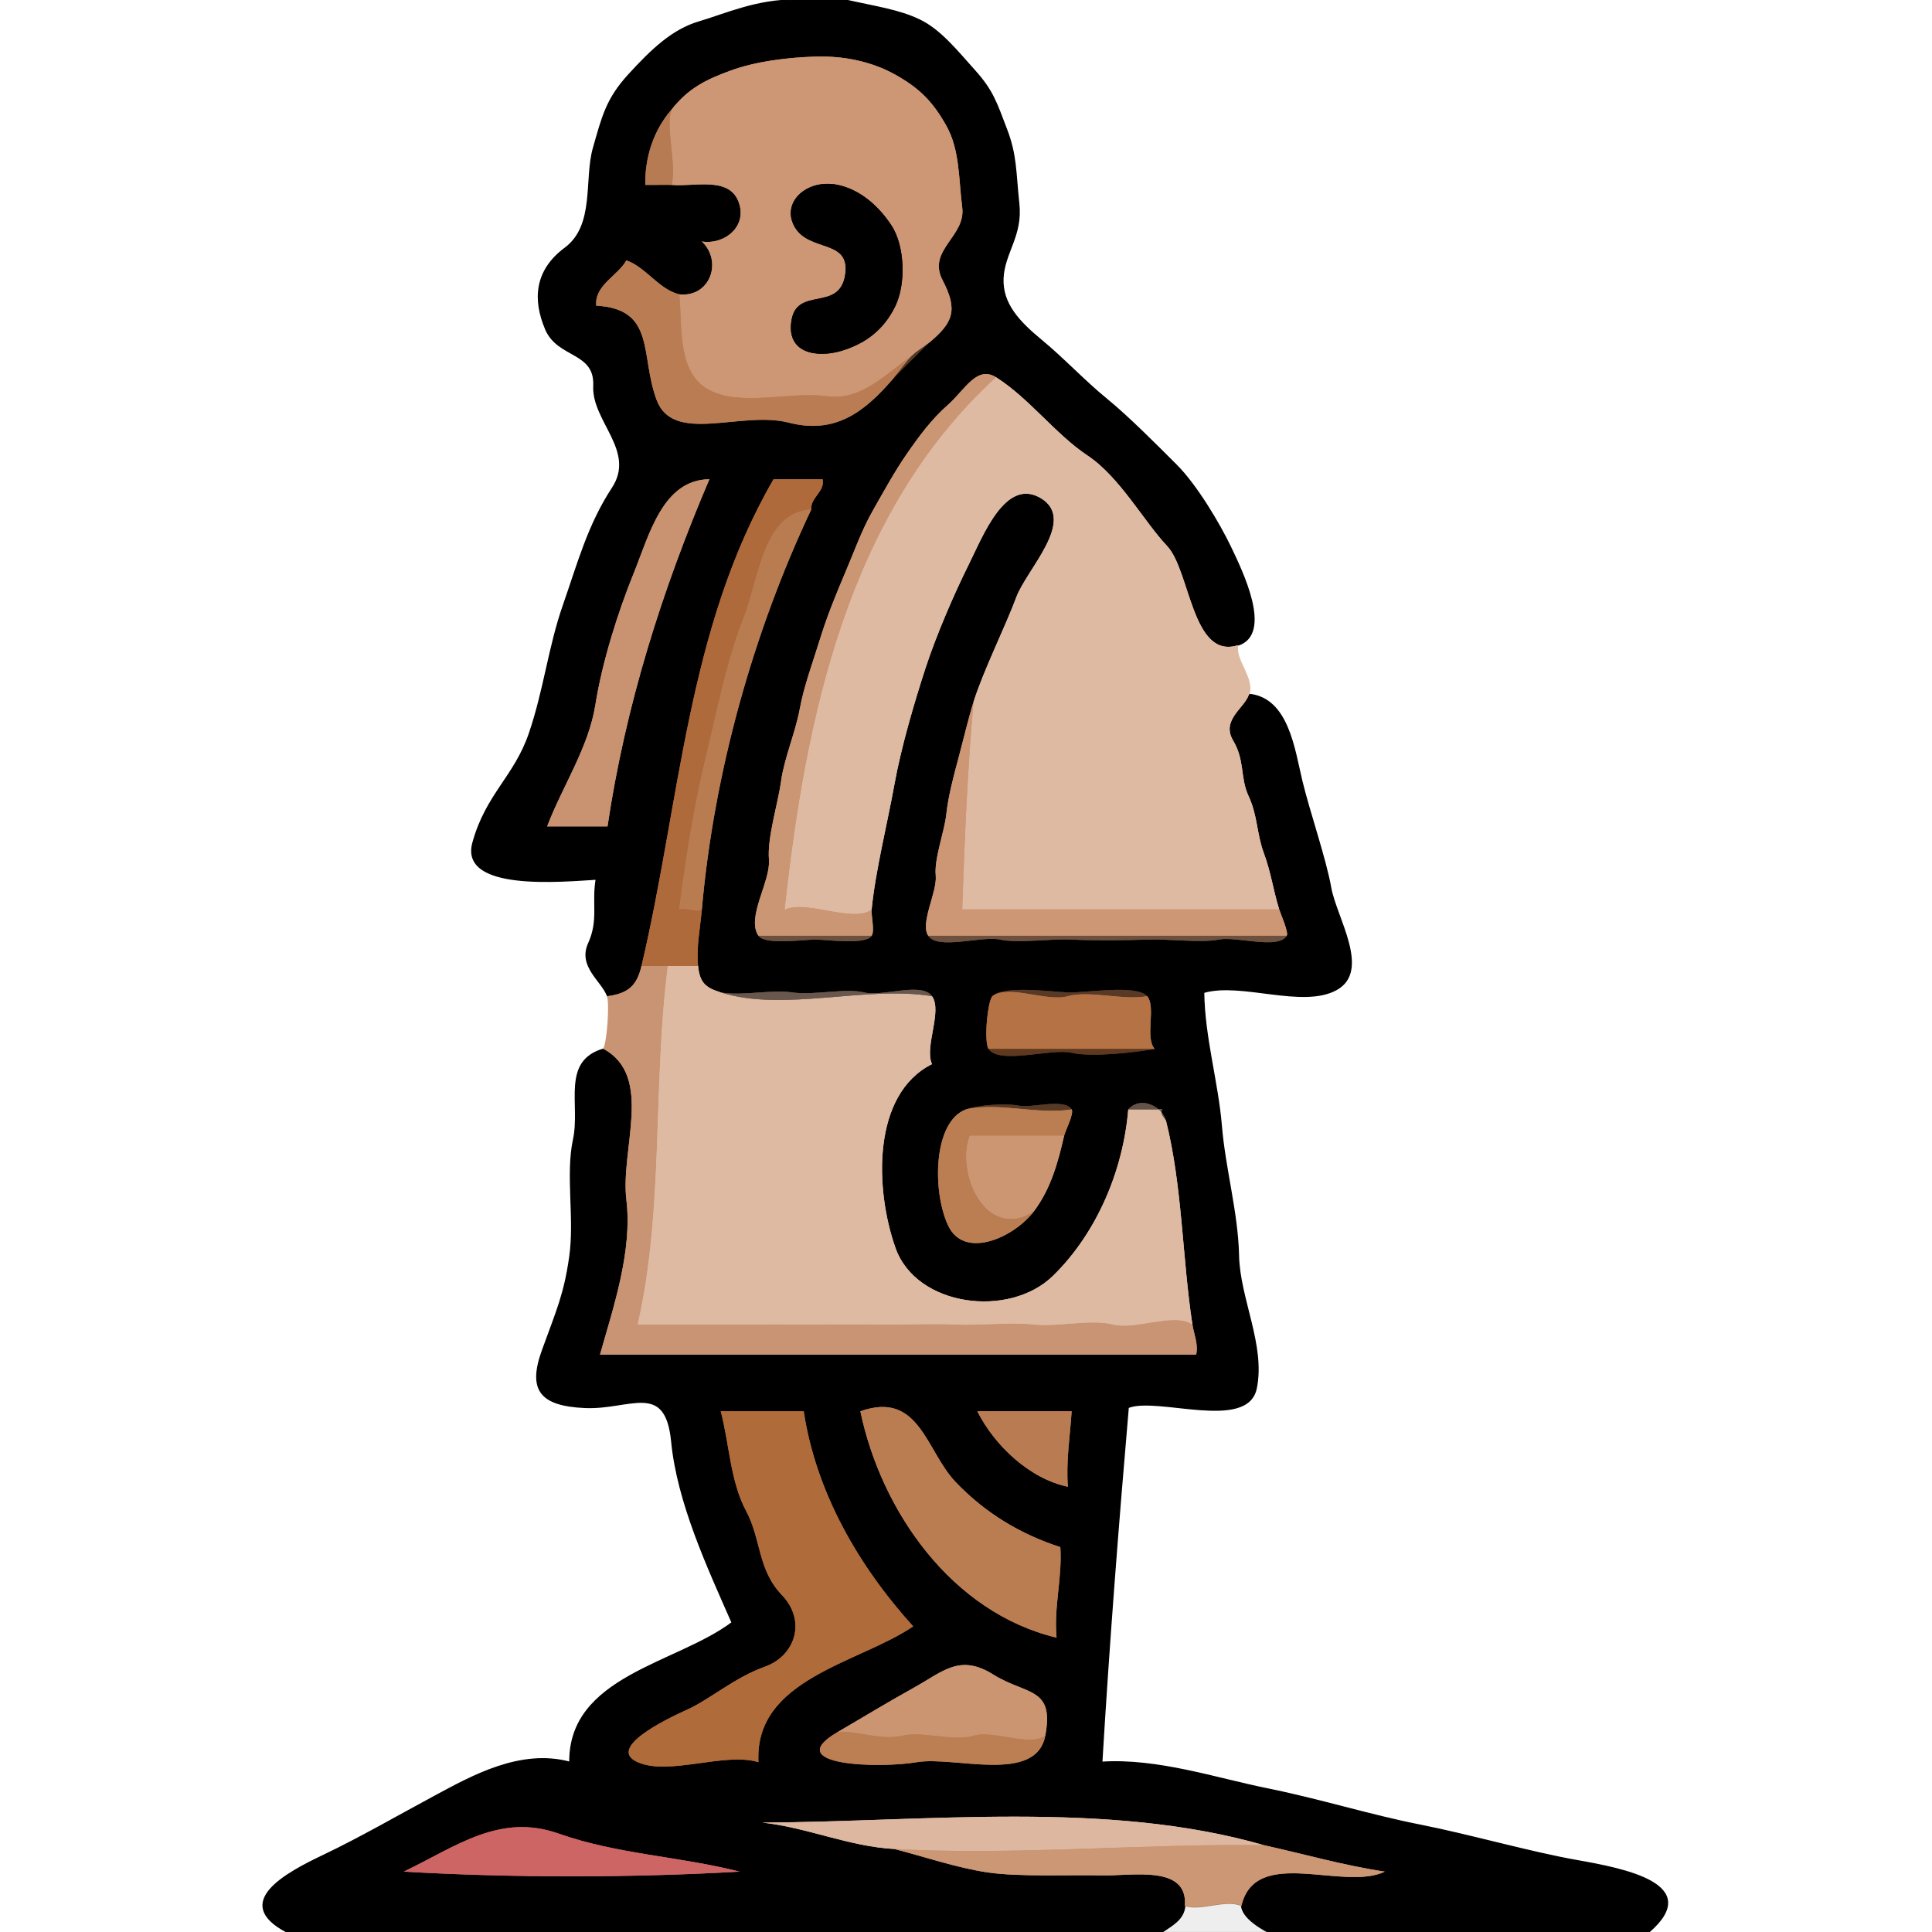 <svg xmlns="http://www.w3.org/2000/svg" xmlns:v="https://svgstorm.com"
viewBox = "0 0 512 512"
width="512"
height="512">
<g fill="None" fill-opacity="0.0" stroke="#000000" stroke-opacity="0.00" stroke-width="0.3"><path d="
M 0.00 512.00 
L 76.00 512.00
C 61.15 504.20 75.93 496.35 85.69 491.70 C 95.46 487.04 104.97 481.52 115.08 476.08 C 125.18 470.64 137.90 463.51 151.00 467.00
C 150.83 444.20 179.40 441.00 194.00 430.00
C 187.48 415.17 179.58 398.19 178.00 382.00 C 176.43 365.80 166.93 373.54 155.00 373.00 C 143.07 372.46 139.97 368.29 143.78 357.78 C 147.59 347.27 149.57 343.08 151.00 333.00 C 152.43 322.91 149.98 311.39 151.99 301.99 C 154.01 292.59 148.77 281.24 160.00 278.00
C 161.00 276.13 161.72 266.15 161.00 264.00
C 159.67 260.01 153.19 256.19 156.00 250.00 C 158.81 243.81 156.92 239.39 158.00 233.00
C 148.98 233.52 121.78 236.20 125.33 223.33 C 128.88 210.46 136.36 205.89 140.31 194.31 C 144.25 182.72 145.45 171.42 149.33 160.33 C 153.21 149.23 155.86 139.15 162.31 129.31 C 168.75 119.46 156.92 111.57 157.36 102.30 C 157.81 93.03 147.86 94.92 144.61 87.25 C 141.35 79.58 141.64 71.77 149.75 65.75 C 157.85 59.73 154.88 47.59 157.26 39.25 C 159.65 30.91 160.71 26.22 166.70 19.70 C 172.69 13.17 178.18 7.90 185.25 5.81 C 192.33 3.72 200.61 -0.11 210.67 0.67
L 0.00 0.00
L 0.00 512.00 Z"/>
</g>
<g fill="None" fill-opacity="0.0" stroke="#000000" stroke-opacity="1.00" stroke-width="0.3"><path d="
M 161.00 264.00 
C 166.55 263.26 168.78 261.16 170.00 256.00
C 180.28 212.51 182.03 166.58 205.00 127.00
C 209.33 127.00 213.67 127.00 218.00 127.00
C 218.70 130.27 214.76 131.81 215.00 135.00
C 199.60 167.56 189.18 204.87 186.00 241.00
C 185.57 245.87 184.49 251.14 185.00 256.00
C 185.46 260.42 186.95 261.72 191.00 263.00
C 196.70 264.02 204.42 262.16 210.00 263.00 C 215.58 263.84 224.05 261.78 229.00 263.00 C 233.95 264.22 244.28 260.12 247.00 264.00
C 249.82 268.03 244.89 277.48 247.00 282.00
C 231.07 289.96 231.80 315.08 237.31 330.69 C 242.81 346.31 267.47 349.45 279.08 338.08 C 290.69 326.72 297.66 310.16 299.00 294.00
C 302.37 290.28 308.06 293.27 309.00 297.00
C 313.35 314.29 313.30 333.33 316.00 351.00
C 316.39 353.57 317.60 356.14 317.00 359.00
C 264.33 359.00 211.67 359.00 159.00 359.00
C 162.53 346.49 167.63 331.56 166.00 318.00 C 164.36 304.44 173.26 285.31 160.00 278.00
C 148.77 281.24 154.01 292.59 151.99 301.99 C 149.98 311.39 152.43 322.91 151.00 333.00 C 149.57 343.08 147.59 347.27 143.78 357.78 C 139.97 368.29 143.07 372.46 155.00 373.00 C 166.93 373.54 176.43 365.80 178.00 382.00 C 179.58 398.19 187.48 415.17 194.00 430.00
C 179.40 441.00 150.83 444.20 151.00 467.00
C 137.90 463.51 125.18 470.64 115.08 476.08 C 104.97 481.52 95.46 487.04 85.69 491.70 C 75.93 496.35 61.15 504.20 76.00 512.00
L 308.00 512.00
C 310.54 510.23 313.72 508.70 314.00 505.00
C 314.83 494.12 299.97 497.19 292.00 497.00 C 284.03 496.81 270.04 497.44 261.78 496.22 C 253.52 495.00 244.66 491.96 237.00 490.00
C 224.96 489.35 213.92 484.30 202.00 483.00
C 245.50 482.81 293.41 477.01 335.00 489.00
C 345.65 491.36 356.13 494.37 367.00 496.00
C 356.04 501.29 332.82 489.10 329.00 505.00
C 329.36 508.19 333.64 510.74 336.00 512.00
L 437.00 512.00
C 451.58 499.34 430.37 495.27 417.93 493.07 C 405.49 490.88 389.54 486.28 376.33 483.67 C 363.11 481.07 349.62 476.83 335.93 474.07 C 322.24 471.31 306.83 466.06 292.00 467.00
C 293.87 435.56 296.31 404.25 299.00 373.00
C 306.66 369.91 330.59 379.28 332.92 367.92 C 335.26 356.57 328.46 344.14 328.22 332.78 C 327.98 321.41 324.62 309.81 323.67 298.33 C 322.72 286.85 319.13 274.83 319.00 263.00
C 328.95 260.08 345.24 267.24 354.22 262.22 C 363.20 257.20 354.06 243.12 352.67 235.33 C 351.29 227.53 347.01 215.28 345.01 206.99 C 343.01 198.71 341.40 185.03 331.00 184.00
C 329.90 187.62 323.55 190.76 326.78 196.22 C 330.00 201.68 328.55 205.94 330.93 211.07 C 333.31 216.21 333.04 221.00 334.93 226.07 C 336.81 231.14 337.42 235.88 339.00 241.00
C 339.33 242.07 341.57 247.09 341.00 248.00
C 338.68 251.71 327.75 248.08 323.00 249.00 C 318.25 249.92 309.50 248.79 304.00 249.00 C 298.50 249.21 289.53 249.28 284.00 249.00 C 278.47 248.72 269.84 250.04 265.00 249.00 C 260.16 247.96 248.53 251.82 246.00 248.00
C 243.74 244.59 248.41 236.47 247.98 231.98 C 247.54 227.48 250.27 220.52 250.78 215.78 C 251.29 211.04 252.70 205.71 253.98 200.98 C 255.25 196.25 256.52 190.76 258.00 186.00
C 260.51 177.95 266.58 165.71 269.31 158.31 C 272.03 150.90 285.39 137.90 275.92 132.08 C 266.44 126.27 260.40 142.28 256.69 149.69 C 252.99 157.11 248.14 168.23 245.22 177.22 C 242.30 186.22 238.80 198.03 237.01 208.01 C 235.22 217.98 231.95 231.04 231.00 241.00
C 230.84 242.63 231.85 246.67 231.00 248.00
C 229.38 250.53 219.04 248.98 216.00 249.00 C 212.96 249.02 202.68 250.48 201.00 248.00
C 197.69 243.13 204.27 233.60 203.78 227.78 C 203.29 221.96 206.16 213.06 206.99 206.99 C 207.83 200.93 210.80 194.08 211.93 187.93 C 213.05 181.78 215.50 175.25 217.32 169.32 C 219.14 163.40 221.54 157.51 223.92 151.92 C 226.31 146.34 228.34 140.50 231.31 135.31 C 234.27 130.11 237.00 125.08 240.30 120.30 C 243.60 115.53 246.84 111.14 251.25 107.25 C 255.65 103.36 258.87 96.75 264.00 100.00
C 272.73 105.53 279.75 115.11 288.25 120.75 C 296.74 126.40 303.18 138.23 309.30 144.70 C 315.43 151.16 315.88 174.79 328.00 171.00
C 337.45 168.05 328.97 150.98 326.08 144.92 C 323.18 138.87 317.11 128.60 311.75 123.25 C 306.40 117.90 298.92 110.37 293.25 105.75 C 287.57 101.14 281.71 94.88 275.90 90.10 C 270.10 85.31 265.51 80.51 265.81 73.75 C 266.10 67.00 270.92 62.51 270.00 54.00 C 269.08 45.49 269.40 41.19 266.74 34.25 C 264.07 27.31 263.18 24.13 258.30 18.70 C 253.42 13.26 249.17 7.93 243.70 5.29 C 238.23 2.65 232.03 1.81 224.00 0.00
L 211.00 0.00
C 200.61 -0.11 192.33 3.72 185.25 5.81 C 178.18 7.90 172.69 13.17 166.70 19.70 C 160.71 26.22 159.65 30.91 157.26 39.25 C 154.88 47.59 157.85 59.73 149.75 65.75 C 141.64 71.77 141.35 79.58 144.61 87.25 C 147.86 94.92 157.81 93.03 157.36 102.30 C 156.92 111.57 168.75 119.46 162.31 129.31 C 155.86 139.15 153.21 149.23 149.33 160.33 C 145.45 171.42 144.25 182.72 140.31 194.31 C 136.36 205.89 128.88 210.46 125.33 223.33 C 121.78 236.20 148.98 233.52 158.00 233.00
C 156.92 239.39 158.81 243.81 156.00 250.00 C 153.19 256.19 159.67 260.01 161.00 264.00
M 246.00 91.00 
C 243.08 93.92 239.87 97.13 237.00 100.00
C 229.33 108.97 221.58 115.24 209.00 112.00 C 196.42 108.76 178.45 117.88 174.01 105.99 C 169.57 94.10 173.87 81.91 158.00 81.00
C 157.53 75.56 163.68 73.14 166.00 69.00
C 171.16 70.80 174.56 76.66 180.00 78.00
C 188.16 78.88 191.59 69.31 186.00 64.00
C 192.02 64.94 198.29 59.94 195.67 53.33 C 193.05 46.72 183.83 49.55 178.00 49.00
C 175.67 48.95 173.33 49.04 171.00 49.00
C 170.89 41.67 173.18 34.52 178.00 29.00
C 182.42 23.40 187.05 21.09 193.68 18.68 C 200.31 16.27 208.55 15.24 216.00 15.00 C 223.45 14.76 230.92 16.25 237.23 19.77 C 243.53 23.30 247.10 26.76 250.75 33.25 C 254.40 39.73 254.02 47.31 255.00 55.00 C 255.98 62.69 245.65 66.29 249.78 74.22 C 253.91 82.16 252.71 85.50 246.00 91.00
M 188.00 127.00 
C 175.42 156.44 165.74 187.10 161.00 219.00
C 155.67 219.00 150.33 219.00 145.00 219.00
C 149.02 208.39 155.97 198.18 157.78 186.78 C 159.59 175.38 163.76 162.21 167.93 151.93 C 172.09 141.64 175.64 127.15 188.00 127.00
M 304.00 264.00 
C 306.47 266.87 303.32 274.83 306.00 278.00
C 300.90 278.88 289.40 280.25 284.00 279.00 C 278.60 277.75 264.95 282.22 262.00 278.00
C 260.69 276.13 261.72 265.28 263.00 264.00
C 265.92 261.08 278.61 262.82 283.00 263.00 C 287.39 263.18 301.24 260.80 304.00 264.00
M 284.00 294.00 
C 284.70 295.10 282.29 299.73 282.00 301.00
C 280.36 308.18 278.45 315.08 274.00 321.00
C 268.81 327.92 255.52 333.96 251.25 324.75 C 246.97 315.54 247.35 297.19 256.00 294.00
C 259.14 292.84 266.38 292.30 270.00 293.00 C 273.62 293.70 282.06 290.96 284.00 294.00
M 213.00 374.00 
C 216.23 395.42 227.49 414.98 242.00 431.00
C 227.71 440.77 199.84 444.84 201.00 467.00
C 192.11 464.25 177.30 470.67 169.00 467.00 C 160.70 463.33 176.12 455.77 182.08 453.08 C 188.05 450.40 194.67 444.55 202.70 441.69 C 210.72 438.84 213.79 429.61 207.25 422.75 C 200.70 415.90 201.83 408.09 197.68 400.32 C 193.52 392.55 193.26 382.45 191.00 374.00
C 198.33 374.00 205.67 374.00 213.00 374.00
M 281.00 410.00 
C 281.54 418.21 279.25 425.72 280.00 434.00
C 252.29 427.35 233.56 400.59 228.00 374.00
C 243.67 368.46 245.34 384.44 253.25 392.75 C 261.17 401.05 270.49 406.59 281.00 410.00
M 284.00 374.00 
C 283.58 380.63 282.48 387.13 283.00 394.00
C 272.91 391.92 263.53 383.07 259.00 374.00
C 267.33 374.00 275.67 374.00 284.00 374.00
M 277.00 460.00 
C 274.56 472.85 252.85 465.31 243.00 467.00 C 233.15 468.69 206.54 467.99 222.00 459.00
C 229.31 454.75 234.45 451.56 242.23 447.23 C 250.00 442.90 254.37 438.24 263.23 443.77 C 272.09 449.30 279.47 446.98 277.00 460.00
M 196.00 496.00 
C 167.40 497.66 135.53 497.67 107.00 496.00
C 120.96 489.29 132.42 480.41 148.07 485.93 C 163.73 491.44 180.02 491.93 196.00 496.00 Z"/>
</g>
<g fill="None" fill-opacity="0.0" stroke="#000000" stroke-opacity="0.00" stroke-width="0.3"><path d="
M 328.00 171.00 
C 327.22 175.00 332.34 179.60 331.00 184.00
C 341.40 185.03 343.01 198.71 345.01 206.99 C 347.01 215.28 351.29 227.53 352.67 235.33 C 354.06 243.12 363.20 257.20 354.22 262.22 C 345.24 267.24 328.95 260.08 319.00 263.00
C 319.13 274.83 322.72 286.85 323.67 298.33 C 324.62 309.81 327.98 321.41 328.22 332.78 C 328.46 344.14 335.26 356.57 332.92 367.92 C 330.59 379.28 306.66 369.91 299.00 373.00
C 296.31 404.25 293.87 435.56 292.00 467.00
C 306.83 466.06 322.24 471.31 335.93 474.07 C 349.62 476.83 363.11 481.07 376.33 483.67 C 389.54 486.28 405.49 490.88 417.93 493.07 C 430.37 495.27 451.58 499.34 437.00 512.00
L 512.00 512.00
L 512.00 0.00
L 224.00 0.00
C 232.03 1.81 238.23 2.65 243.70 5.29 C 249.17 7.93 253.42 13.26 258.30 18.70 C 263.18 24.13 264.07 27.31 266.74 34.25 C 269.40 41.19 269.08 45.49 270.00 54.00 C 270.92 62.51 266.10 67.00 265.81 73.75 C 265.51 80.51 270.10 85.31 275.90 90.10 C 281.71 94.88 287.57 101.14 293.25 105.75 C 298.92 110.37 306.40 117.90 311.75 123.25 C 317.11 128.60 323.18 138.87 326.08 144.92 C 328.97 150.98 337.45 168.05 328.00 171.00 Z"/>
</g>
<g fill="None" fill-opacity="0.0" stroke="#CD9674" stroke-opacity="1.00" stroke-width="0.3"><path d="
M 178.00 29.00 
C 176.24 33.75 179.34 43.11 178.00 49.00
C 183.83 49.55 193.05 46.72 195.67 53.33 C 198.29 59.94 192.02 64.94 186.00 64.00
C 191.59 69.31 188.16 78.88 180.00 78.00
C 180.88 85.91 179.25 98.59 187.75 103.25 C 196.25 107.91 209.67 103.64 219.00 105.00 C 228.33 106.36 234.98 98.85 242.00 94.00
C 243.15 92.90 244.81 91.97 246.00 91.00
C 252.71 85.50 253.91 82.16 249.78 74.22 C 245.65 66.29 255.98 62.69 255.00 55.00 C 254.02 47.31 254.40 39.73 250.75 33.25 C 247.10 26.76 243.53 23.30 237.23 19.77 C 230.92 16.25 223.45 14.76 216.00 15.00 C 208.55 15.24 200.31 16.27 193.68 18.68 C 187.05 21.09 182.42 23.40 178.00 29.00
M 222.00 49.00 
C 227.79 50.20 232.75 54.42 236.25 59.75 C 239.75 65.07 240.19 75.17 237.22 81.22 C 234.26 87.27 229.50 91.03 222.98 92.98 C 216.45 94.92 208.24 93.65 209.78 84.78 C 211.32 75.91 222.36 82.66 223.97 72.97 C 225.59 63.28 214.62 66.82 210.70 60.30 C 206.78 53.79 213.71 47.28 222.00 49.00 Z"/>
</g>
<g fill="None" fill-opacity="0.0" stroke="#B67B52" stroke-opacity="1.00" stroke-width="0.3"><path d="
M 178.00 49.00 
C 179.34 43.11 176.24 33.75 178.00 29.00
C 173.18 34.52 170.89 41.67 171.00 49.00
C 173.33 49.04 175.67 48.95 178.00 49.00 Z"/>
</g>
<g fill="None" fill-opacity="0.0" stroke="#000000" stroke-opacity="1.00" stroke-width="0.3"><path d="
M 222.00 49.00 
C 213.71 47.28 206.78 53.79 210.70 60.30 C 214.62 66.82 225.59 63.28 223.97 72.97 C 222.36 82.66 211.32 75.91 209.78 84.78 C 208.24 93.65 216.45 94.92 222.98 92.98 C 229.50 91.03 234.26 87.27 237.22 81.22 C 240.19 75.17 239.75 65.07 236.25 59.75 C 232.75 54.42 227.79 50.20 222.00 49.00 Z"/>
</g>
<g fill="None" fill-opacity="0.0" stroke="#BA7D53" stroke-opacity="1.00" stroke-width="0.3"><path d="
M 237.00 100.00 
C 238.61 98.12 240.27 95.66 242.00 94.00
C 234.98 98.85 228.33 106.36 219.00 105.00 C 209.67 103.64 196.25 107.91 187.75 103.25 C 179.25 98.59 180.88 85.91 180.00 78.00
C 174.56 76.66 171.16 70.80 166.00 69.00
C 163.68 73.14 157.53 75.56 158.00 81.00
C 173.87 81.91 169.57 94.10 174.01 105.99 C 178.45 117.88 196.42 108.76 209.00 112.00 C 221.58 115.24 229.33 108.97 237.00 100.00 Z"/>
</g>
<g fill="None" fill-opacity="0.0" stroke="#513827" stroke-opacity="1.00" stroke-width="0.3"><path d="
M 242.00 94.00 
C 240.27 95.66 238.61 98.12 237.00 100.00
C 239.87 97.13 243.08 93.92 246.00 91.00
C 244.81 91.97 243.15 92.90 242.00 94.00 Z"/>
</g>
<g fill="None" fill-opacity="0.0" stroke="#CB9674" stroke-opacity="1.00" stroke-width="0.3"><path d="
M 201.00 248.00 
C 211.00 248.00 221.00 248.00 231.00 248.00
C 231.85 246.67 230.84 242.63 231.00 241.00
C 225.85 244.60 213.78 238.30 208.00 241.00
C 213.53 190.45 224.52 136.15 264.00 100.00
C 258.87 96.75 255.65 103.36 251.25 107.25 C 246.84 111.14 243.60 115.53 240.30 120.30 C 237.00 125.08 234.27 130.11 231.31 135.31 C 228.34 140.50 226.31 146.34 223.92 151.92 C 221.54 157.51 219.14 163.40 217.32 169.32 C 215.50 175.25 213.05 181.78 211.93 187.93 C 210.80 194.08 207.83 200.93 206.99 206.99 C 206.16 213.06 203.29 221.96 203.78 227.78 C 204.27 233.60 197.69 243.13 201.00 248.00 Z"/>
</g>
<g fill="None" fill-opacity="0.0" stroke="#DFBAA3" stroke-opacity="1.00" stroke-width="0.3"><path d="
M 231.00 241.00 
C 231.95 231.04 235.22 217.98 237.01 208.01 C 238.80 198.03 242.30 186.22 245.22 177.22 C 248.14 168.23 252.99 157.11 256.69 149.69 C 260.40 142.28 266.44 126.27 275.92 132.08 C 285.39 137.90 272.03 150.90 269.31 158.31 C 266.58 165.71 260.51 177.95 258.00 186.00
C 256.44 203.19 255.62 222.50 255.00 241.00
C 283.00 241.00 311.00 241.00 339.00 241.00
C 337.42 235.88 336.81 231.14 334.93 226.07 C 333.04 221.00 333.31 216.21 330.93 211.07 C 328.55 205.94 330.00 201.68 326.78 196.22 C 323.55 190.76 329.90 187.62 331.00 184.00
C 332.34 179.60 327.22 175.00 328.00 171.00
C 315.88 174.79 315.43 151.16 309.30 144.70 C 303.18 138.23 296.74 126.40 288.25 120.75 C 279.75 115.11 272.73 105.53 264.00 100.00
C 224.52 136.15 213.53 190.45 208.00 241.00
C 213.78 238.30 225.85 244.60 231.00 241.00 Z"/>
</g>
<g fill="None" fill-opacity="0.0" stroke="#C99371" stroke-opacity="1.00" stroke-width="0.3"><path d="
M 188.00 127.00 
C 175.64 127.15 172.09 141.64 167.93 151.93 C 163.76 162.21 159.59 175.38 157.78 186.78 C 155.97 198.18 149.02 208.39 145.00 219.00
C 150.33 219.00 155.67 219.00 161.00 219.00
C 165.74 187.10 175.42 156.44 188.00 127.00 Z"/>
</g>
<g fill="None" fill-opacity="0.0" stroke="#AF6A3B" stroke-opacity="1.00" stroke-width="0.3"><path d="
M 170.00 256.00 
C 172.33 256.00 174.67 256.00 177.00 256.00
C 179.67 256.00 182.33 256.00 185.00 256.00
C 184.49 251.14 185.57 245.87 186.00 241.00
C 184.65 241.94 181.51 240.30 180.00 241.00
C 181.59 228.21 183.99 213.19 186.98 200.98 C 189.96 188.76 192.57 175.16 196.98 163.98 C 201.38 152.79 202.11 135.98 215.00 135.00
C 214.76 131.81 218.70 130.27 218.00 127.00
C 213.67 127.00 209.33 127.00 205.00 127.00
C 182.03 166.58 180.28 212.51 170.00 256.00 Z"/>
</g>
<g fill="None" fill-opacity="0.0" stroke="#B97C51" stroke-opacity="1.00" stroke-width="0.3"><path d="
M 186.00 241.00 
C 189.18 204.87 199.60 167.56 215.00 135.00
C 202.11 135.98 201.38 152.79 196.98 163.98 C 192.57 175.16 189.96 188.76 186.98 200.98 C 183.99 213.19 181.59 228.21 180.00 241.00
C 181.51 240.30 184.65 241.94 186.00 241.00 Z"/>
</g>
<g fill="None" fill-opacity="0.0" stroke="#CD9674" stroke-opacity="1.00" stroke-width="0.3"><path d="
M 246.00 248.00 
C 277.67 248.00 309.33 248.00 341.00 248.00
C 341.57 247.09 339.33 242.07 339.00 241.00
C 311.00 241.00 283.00 241.00 255.00 241.00
C 255.62 222.50 256.44 203.19 258.00 186.00
C 256.52 190.76 255.25 196.25 253.98 200.98 C 252.70 205.71 251.29 211.04 250.78 215.78 C 250.27 220.52 247.54 227.48 247.98 231.98 C 248.41 236.47 243.74 244.59 246.00 248.00 Z"/>
</g>
<g fill="None" fill-opacity="0.0" stroke="#6D503D" stroke-opacity="1.00" stroke-width="0.3"><path d="
M 231.00 248.00 
C 221.00 248.00 211.00 248.00 201.00 248.00
C 202.68 250.48 212.96 249.02 216.00 249.00 C 219.04 248.98 229.38 250.53 231.00 248.00 Z"/>
</g>
<g fill="None" fill-opacity="0.0" stroke="#6D513E" stroke-opacity="1.00" stroke-width="0.3"><path d="
M 341.00 248.00 
C 309.33 248.00 277.67 248.00 246.00 248.00
C 248.53 251.82 260.16 247.96 265.00 249.00 C 269.84 250.04 278.47 248.72 284.00 249.00 C 289.53 249.28 298.50 249.21 304.00 249.00 C 309.50 248.79 318.25 249.92 323.00 249.00 C 327.75 248.08 338.68 251.71 341.00 248.00 Z"/>
</g>
<g fill="None" fill-opacity="0.0" stroke="#C99473" stroke-opacity="1.00" stroke-width="0.3"><path d="
M 161.00 264.00 
C 161.72 266.15 161.00 276.13 160.00 278.00
C 173.26 285.31 164.36 304.44 166.00 318.00 C 167.63 331.56 162.53 346.49 159.00 359.00
C 211.67 359.00 264.33 359.00 317.00 359.00
C 317.60 356.14 316.39 353.57 316.00 351.00
C 311.40 347.68 300.92 352.50 295.00 351.00 C 289.08 349.50 280.51 351.68 274.00 351.00 C 267.49 350.32 259.78 351.31 253.00 351.00 C 246.22 350.69 238.90 351.14 232.00 351.00 C 225.10 350.86 217.95 351.06 211.00 351.00 C 204.05 350.94 196.98 351.03 190.00 351.00 C 183.02 350.97 175.98 351.03 169.00 351.00
C 176.01 320.49 172.94 287.32 177.00 256.00
C 174.67 256.00 172.33 256.00 170.00 256.00
C 168.78 261.16 166.55 263.26 161.00 264.00 Z"/>
</g>
<g fill="None" fill-opacity="0.0" stroke="#DFBAA3" stroke-opacity="1.00" stroke-width="0.3"><path d="
M 316.00 351.00 
C 313.30 333.33 313.35 314.29 309.00 297.00
C 308.73 296.30 307.32 295.30 308.00 294.00
C 305.00 294.00 302.00 294.00 299.00 294.00
C 297.66 310.16 290.69 326.72 279.08 338.08 C 267.47 349.45 242.81 346.31 237.31 330.69 C 231.80 315.08 231.07 289.96 247.00 282.00
C 244.89 277.48 249.82 268.03 247.00 264.00
C 229.20 261.11 207.74 268.29 191.00 263.00
C 186.95 261.72 185.46 260.42 185.00 256.00
C 182.33 256.00 179.67 256.00 177.00 256.00
C 172.94 287.32 176.01 320.49 169.00 351.00
C 175.98 351.03 183.02 350.97 190.00 351.00 C 196.98 351.03 204.05 350.94 211.00 351.00 C 217.95 351.06 225.10 350.86 232.00 351.00 C 238.90 351.14 246.22 350.69 253.00 351.00 C 259.78 351.31 267.49 350.32 274.00 351.00 C 280.51 351.68 289.08 349.50 295.00 351.00 C 300.92 352.50 311.40 347.68 316.00 351.00 Z"/>
</g>
<g fill="None" fill-opacity="0.0" stroke="#69574D" stroke-opacity="1.00" stroke-width="0.3"><path d="
M 247.00 264.00 
C 244.28 260.12 233.95 264.22 229.00 263.00 C 224.05 261.78 215.58 263.84 210.00 263.00 C 204.42 262.16 196.70 264.02 191.00 263.00
C 207.74 268.29 229.20 261.11 247.00 264.00 Z"/>
</g>
<g fill="None" fill-opacity="0.0" stroke="#573925" stroke-opacity="1.00" stroke-width="0.3"><path d="
M 263.00 264.00 
C 267.56 260.81 277.27 265.59 283.00 264.00 C 288.73 262.41 297.95 265.19 304.00 264.00
C 301.24 260.80 287.39 263.18 283.00 263.00 C 278.61 262.82 265.92 261.08 263.00 264.00 Z"/>
</g>
<g fill="None" fill-opacity="0.0" stroke="#B57345" stroke-opacity="1.00" stroke-width="0.3"><path d="
M 262.00 278.00 
C 276.67 278.00 291.33 278.00 306.00 278.00
C 303.32 274.83 306.47 266.87 304.00 264.00
C 297.95 265.19 288.73 262.41 283.00 264.00 C 277.27 265.59 267.56 260.81 263.00 264.00
C 261.72 265.28 260.69 276.13 262.00 278.00 Z"/>
</g>
<g fill="None" fill-opacity="0.0" stroke="#5E391F" stroke-opacity="1.00" stroke-width="0.3"><path d="
M 306.00 278.00 
C 291.33 278.00 276.67 278.00 262.00 278.00
C 264.95 282.22 278.60 277.75 284.00 279.00 C 289.40 280.25 300.90 278.88 306.00 278.00 Z"/>
</g>
<g fill="None" fill-opacity="0.0" stroke="#573A26" stroke-opacity="1.00" stroke-width="0.3"><path d="
M 256.00 294.00 
C 264.90 292.03 274.99 295.48 284.00 294.00
C 282.06 290.96 273.62 293.70 270.00 293.00 C 266.38 292.30 259.14 292.84 256.00 294.00 Z"/>
</g>
<g fill="None" fill-opacity="0.0" stroke="#635248" stroke-opacity="1.00" stroke-width="0.3"><path d="
M 299.00 294.00 
C 302.00 294.00 305.00 294.00 308.00 294.00
C 307.32 295.30 308.73 296.30 309.00 297.00
C 308.06 293.27 302.37 290.28 299.00 294.00 Z"/>
</g>
<g fill="None" fill-opacity="0.0" stroke="#BB7E53" stroke-opacity="1.00" stroke-width="0.3"><path d="
M 274.00 321.00 
C 261.37 328.98 253.30 311.09 257.00 301.00
C 265.33 301.00 273.67 301.00 282.00 301.00
C 282.29 299.73 284.70 295.10 284.00 294.00
C 274.99 295.48 264.90 292.03 256.00 294.00
C 247.35 297.19 246.97 315.54 251.25 324.75 C 255.52 333.96 268.81 327.92 274.00 321.00 Z"/>
</g>
<g fill="None" fill-opacity="0.0" stroke="#CD9673" stroke-opacity="1.00" stroke-width="0.3"><path d="
M 274.00 321.00 
C 278.45 315.08 280.36 308.18 282.00 301.00
C 273.67 301.00 265.33 301.00 257.00 301.00
C 253.30 311.09 261.37 328.98 274.00 321.00 Z"/>
</g>
<g fill="None" fill-opacity="0.0" stroke="#B06B3B" stroke-opacity="1.00" stroke-width="0.3"><path d="
M 213.00 374.00 
C 205.67 374.00 198.33 374.00 191.00 374.00
C 193.26 382.45 193.52 392.55 197.68 400.32 C 201.83 408.09 200.70 415.90 207.25 422.75 C 213.79 429.61 210.72 438.84 202.70 441.69 C 194.67 444.55 188.05 450.40 182.08 453.08 C 176.12 455.77 160.70 463.33 169.00 467.00 C 177.30 470.67 192.11 464.25 201.00 467.00
C 199.84 444.84 227.71 440.77 242.00 431.00
C 227.49 414.98 216.23 395.42 213.00 374.00 Z"/>
</g>
<g fill="None" fill-opacity="0.0" stroke="#BA7D52" stroke-opacity="1.00" stroke-width="0.3"><path d="
M 281.00 410.00 
C 270.49 406.59 261.17 401.05 253.25 392.75 C 245.34 384.44 243.67 368.46 228.00 374.00
C 233.56 400.59 252.29 427.35 280.00 434.00
C 279.25 425.72 281.54 418.21 281.00 410.00 Z"/>
</g>
<g fill="None" fill-opacity="0.0" stroke="#B97C52" stroke-opacity="1.00" stroke-width="0.3"><path d="
M 284.00 374.00 
C 275.67 374.00 267.33 374.00 259.00 374.00
C 263.53 383.07 272.91 391.92 283.00 394.00
C 282.48 387.13 283.58 380.63 284.00 374.00 Z"/>
</g>
<g fill="None" fill-opacity="0.0" stroke="#CB9572" stroke-opacity="1.00" stroke-width="0.3"><path d="
M 222.00 459.00 
C 226.56 458.50 233.57 461.32 239.00 460.00 C 244.43 458.68 252.78 461.61 258.00 460.00 C 263.22 458.39 272.74 462.98 277.00 460.00
C 279.47 446.98 272.09 449.30 263.23 443.77 C 254.37 438.24 250.00 442.90 242.23 447.23 C 234.45 451.56 229.31 454.75 222.00 459.00 Z"/>
</g>
<g fill="None" fill-opacity="0.0" stroke="#BC7E53" stroke-opacity="1.00" stroke-width="0.3"><path d="
M 277.00 460.00 
C 272.74 462.98 263.22 458.39 258.00 460.00 C 252.78 461.61 244.43 458.68 239.00 460.00 C 233.57 461.32 226.56 458.50 222.00 459.00
C 206.54 467.99 233.15 468.69 243.00 467.00 C 252.85 465.31 274.56 472.85 277.00 460.00 Z"/>
</g>
<g fill="None" fill-opacity="0.0" stroke="#DDB79F" stroke-opacity="1.00" stroke-width="0.3"><path d="
M 237.00 490.00 
C 269.44 491.76 303.39 488.52 335.00 489.00
C 293.41 477.01 245.50 482.81 202.00 483.00
C 213.92 484.30 224.96 489.35 237.00 490.00 Z"/>
</g>
<g fill="None" fill-opacity="0.0" stroke="#CE6565" stroke-opacity="1.00" stroke-width="0.3"><path d="
M 196.00 496.00 
C 180.02 491.93 163.73 491.44 148.07 485.93 C 132.42 480.41 120.96 489.29 107.00 496.00
C 135.53 497.67 167.40 497.66 196.00 496.00 Z"/>
</g>
<g fill="None" fill-opacity="0.0" stroke="#CC9673" stroke-opacity="0.99" stroke-width="0.3"><path d="
M 237.00 490.00 
C 244.66 491.96 253.52 495.00 261.78 496.22 C 270.04 497.44 284.03 496.81 292.00 497.00 C 299.97 497.19 314.83 494.12 314.00 505.00
C 318.36 506.41 324.85 503.12 329.00 505.00
C 332.82 489.10 356.04 501.29 367.00 496.00
C 356.13 494.37 345.65 491.36 335.00 489.00
C 303.39 488.52 269.44 491.76 237.00 490.00 Z"/>
</g>
<g fill="None" fill-opacity="0.0" stroke="#000000" stroke-opacity="0.07" stroke-width="0.3"><path d="
M 308.00 512.00 
L 336.00 512.00
C 333.64 510.74 329.36 508.19 329.00 505.00
C 324.85 503.12 318.36 506.41 314.00 505.00
C 313.72 508.70 310.54 510.23 308.00 512.00 Z"/>
</g>
<g fill="#000000" fill-opacity="0.00" stroke="None">
<path d="
M 0.00 512.00 
L 76.00 512.00
C 61.15 504.20 75.93 496.35 85.69 491.70 C 95.46 487.04 104.97 481.52 115.08 476.08 C 125.18 470.64 137.90 463.51 151.00 467.00
C 150.83 444.20 179.40 441.00 194.00 430.00
C 187.48 415.17 179.58 398.19 178.00 382.00 C 176.43 365.80 166.93 373.54 155.00 373.00 C 143.07 372.46 139.97 368.29 143.78 357.78 C 147.59 347.27 149.57 343.08 151.00 333.00 C 152.43 322.91 149.98 311.39 151.99 301.99 C 154.01 292.59 148.77 281.24 160.00 278.00
C 161.00 276.13 161.72 266.15 161.00 264.00
C 159.67 260.01 153.19 256.19 156.00 250.00 C 158.81 243.81 156.92 239.39 158.00 233.00
C 148.98 233.52 121.78 236.20 125.33 223.33 C 128.88 210.46 136.36 205.89 140.31 194.31 C 144.25 182.72 145.45 171.42 149.33 160.33 C 153.21 149.23 155.86 139.15 162.31 129.31 C 168.75 119.46 156.92 111.57 157.36 102.30 C 157.81 93.03 147.86 94.92 144.61 87.25 C 141.35 79.58 141.64 71.77 149.75 65.75 C 157.85 59.73 154.88 47.59 157.26 39.25 C 159.65 30.91 160.71 26.22 166.70 19.70 C 172.69 13.17 178.18 7.90 185.25 5.81 C 192.33 3.72 200.61 -0.11 210.67 0.67
L 0.00 0.00
L 0.00 512.00 Z"/>
</g>
<g fill="#000000" fill-opacity="1.00" stroke="None">
<path d="
M 161.00 264.00 
C 166.55 263.26 168.78 261.16 170.00 256.00
C 180.28 212.51 182.03 166.58 205.00 127.00
C 209.33 127.00 213.67 127.00 218.00 127.00
C 218.70 130.27 214.76 131.81 215.00 135.00
C 199.60 167.56 189.18 204.87 186.00 241.00
C 185.57 245.87 184.49 251.14 185.00 256.00
C 185.46 260.42 186.95 261.72 191.00 263.00
C 196.70 264.02 204.42 262.16 210.00 263.00 C 215.58 263.84 224.05 261.78 229.00 263.00 C 233.95 264.22 244.28 260.12 247.00 264.00
C 249.82 268.03 244.89 277.48 247.00 282.00
C 231.07 289.96 231.80 315.08 237.31 330.69 C 242.81 346.31 267.47 349.45 279.08 338.08 C 290.69 326.72 297.66 310.16 299.00 294.00
C 302.37 290.28 308.06 293.27 309.00 297.00
C 313.35 314.29 313.30 333.33 316.00 351.00
C 316.39 353.57 317.60 356.14 317.00 359.00
C 264.33 359.00 211.67 359.00 159.00 359.00
C 162.53 346.49 167.63 331.56 166.00 318.00 C 164.36 304.44 173.26 285.31 160.00 278.00
C 148.77 281.24 154.01 292.59 151.99 301.99 C 149.98 311.39 152.43 322.91 151.00 333.00 C 149.57 343.08 147.59 347.27 143.78 357.78 C 139.97 368.29 143.07 372.46 155.00 373.00 C 166.93 373.54 176.43 365.80 178.00 382.00 C 179.58 398.19 187.48 415.17 194.00 430.00
C 179.40 441.00 150.83 444.20 151.00 467.00
C 137.90 463.51 125.18 470.64 115.08 476.08 C 104.97 481.52 95.46 487.04 85.69 491.70 C 75.93 496.35 61.15 504.20 76.00 512.00
L 308.00 512.00
C 310.54 510.23 313.72 508.70 314.00 505.00
C 314.83 494.12 299.97 497.19 292.00 497.00 C 284.03 496.81 270.04 497.44 261.78 496.22 C 253.52 495.00 244.66 491.96 237.00 490.00
C 224.96 489.35 213.92 484.30 202.00 483.00
C 245.50 482.81 293.41 477.01 335.00 489.00
C 345.65 491.36 356.13 494.37 367.00 496.00
C 356.04 501.29 332.82 489.10 329.00 505.00
C 329.36 508.19 333.64 510.74 336.00 512.00
L 437.00 512.00
C 451.58 499.34 430.37 495.27 417.93 493.07 C 405.49 490.88 389.54 486.28 376.33 483.67 C 363.11 481.07 349.62 476.83 335.93 474.07 C 322.24 471.31 306.83 466.06 292.00 467.00
C 293.87 435.56 296.31 404.25 299.00 373.00
C 306.66 369.91 330.59 379.28 332.92 367.92 C 335.26 356.57 328.46 344.14 328.22 332.78 C 327.98 321.41 324.62 309.81 323.67 298.33 C 322.72 286.85 319.13 274.83 319.00 263.00
C 328.95 260.08 345.24 267.24 354.22 262.22 C 363.20 257.20 354.06 243.12 352.67 235.33 C 351.29 227.53 347.01 215.28 345.01 206.99 C 343.01 198.71 341.40 185.03 331.00 184.00
C 329.90 187.62 323.55 190.76 326.78 196.22 C 330.00 201.68 328.55 205.94 330.93 211.07 C 333.31 216.21 333.04 221.00 334.93 226.07 C 336.81 231.14 337.42 235.88 339.00 241.00
C 339.33 242.07 341.57 247.09 341.00 248.00
C 338.68 251.71 327.75 248.08 323.00 249.00 C 318.25 249.92 309.50 248.79 304.00 249.00 C 298.50 249.21 289.53 249.28 284.00 249.00 C 278.47 248.72 269.84 250.04 265.00 249.00 C 260.16 247.96 248.53 251.82 246.00 248.00
C 243.74 244.59 248.41 236.47 247.98 231.98 C 247.54 227.48 250.27 220.52 250.78 215.78 C 251.29 211.04 252.70 205.71 253.98 200.98 C 255.25 196.25 256.52 190.76 258.00 186.00
C 260.51 177.95 266.58 165.71 269.31 158.31 C 272.03 150.90 285.39 137.90 275.92 132.08 C 266.44 126.27 260.40 142.28 256.69 149.69 C 252.99 157.11 248.14 168.23 245.22 177.22 C 242.30 186.22 238.80 198.03 237.01 208.01 C 235.22 217.98 231.95 231.04 231.00 241.00
C 230.84 242.63 231.85 246.67 231.00 248.00
C 229.38 250.53 219.04 248.98 216.00 249.00 C 212.96 249.02 202.68 250.48 201.00 248.00
C 197.69 243.13 204.27 233.60 203.78 227.78 C 203.29 221.96 206.16 213.06 206.99 206.99 C 207.83 200.93 210.80 194.08 211.93 187.93 C 213.05 181.78 215.50 175.25 217.32 169.32 C 219.14 163.40 221.54 157.51 223.92 151.92 C 226.31 146.34 228.34 140.50 231.31 135.31 C 234.27 130.11 237.00 125.08 240.30 120.30 C 243.60 115.53 246.84 111.14 251.25 107.25 C 255.65 103.36 258.87 96.75 264.00 100.00
C 272.73 105.53 279.75 115.11 288.25 120.75 C 296.74 126.40 303.18 138.23 309.30 144.70 C 315.43 151.16 315.88 174.79 328.00 171.00
C 337.45 168.05 328.97 150.98 326.08 144.92 C 323.18 138.87 317.11 128.60 311.75 123.25 C 306.40 117.90 298.92 110.37 293.25 105.75 C 287.57 101.14 281.71 94.88 275.90 90.10 C 270.10 85.31 265.51 80.51 265.81 73.75 C 266.10 67.00 270.92 62.51 270.00 54.00 C 269.08 45.49 269.40 41.19 266.74 34.25 C 264.07 27.31 263.18 24.13 258.30 18.70 C 253.42 13.26 249.17 7.93 243.70 5.29 C 238.23 2.65 232.03 1.81 224.00 0.00
L 211.00 0.00
C 200.61 -0.11 192.33 3.72 185.25 5.81 C 178.18 7.90 172.69 13.17 166.70 19.70 C 160.71 26.22 159.65 30.91 157.26 39.25 C 154.88 47.59 157.85 59.73 149.75 65.75 C 141.64 71.77 141.35 79.58 144.61 87.25 C 147.86 94.92 157.81 93.03 157.36 102.30 C 156.92 111.57 168.75 119.46 162.31 129.31 C 155.86 139.15 153.21 149.23 149.33 160.33 C 145.45 171.42 144.25 182.72 140.31 194.31 C 136.36 205.89 128.88 210.46 125.33 223.33 C 121.78 236.20 148.98 233.52 158.00 233.00
C 156.92 239.39 158.81 243.81 156.00 250.00 C 153.19 256.19 159.67 260.01 161.00 264.00
M 246.00 91.00 
C 243.08 93.92 239.87 97.13 237.00 100.00
C 229.33 108.97 221.58 115.24 209.00 112.00 C 196.42 108.76 178.45 117.88 174.01 105.99 C 169.57 94.10 173.87 81.91 158.00 81.00
C 157.53 75.56 163.68 73.14 166.00 69.00
C 171.16 70.80 174.56 76.66 180.00 78.00
C 188.16 78.88 191.59 69.31 186.00 64.00
C 192.02 64.94 198.29 59.94 195.67 53.33 C 193.05 46.72 183.83 49.55 178.00 49.00
C 175.67 48.95 173.33 49.04 171.00 49.00
C 170.89 41.67 173.18 34.52 178.00 29.00
C 182.42 23.40 187.05 21.09 193.68 18.68 C 200.31 16.27 208.55 15.24 216.00 15.00 C 223.45 14.76 230.92 16.25 237.23 19.77 C 243.53 23.30 247.10 26.76 250.75 33.25 C 254.40 39.73 254.02 47.31 255.00 55.00 C 255.98 62.69 245.65 66.29 249.78 74.22 C 253.91 82.16 252.71 85.50 246.00 91.00
M 188.00 127.00 
C 175.42 156.44 165.74 187.10 161.00 219.00
C 155.67 219.00 150.33 219.00 145.00 219.00
C 149.02 208.39 155.97 198.18 157.78 186.78 C 159.59 175.38 163.76 162.21 167.93 151.93 C 172.09 141.64 175.64 127.15 188.00 127.00
M 304.00 264.00 
C 306.47 266.87 303.32 274.83 306.00 278.00
C 300.90 278.88 289.40 280.25 284.00 279.00 C 278.60 277.75 264.95 282.22 262.00 278.00
C 260.69 276.13 261.72 265.28 263.00 264.00
C 265.92 261.08 278.61 262.82 283.00 263.00 C 287.39 263.18 301.24 260.80 304.00 264.00
M 284.00 294.00 
C 284.70 295.10 282.29 299.73 282.00 301.00
C 280.36 308.18 278.45 315.08 274.00 321.00
C 268.81 327.92 255.52 333.96 251.25 324.75 C 246.97 315.54 247.35 297.19 256.00 294.00
C 259.14 292.84 266.38 292.30 270.00 293.00 C 273.62 293.70 282.06 290.96 284.00 294.00
M 213.00 374.00 
C 216.23 395.42 227.49 414.98 242.00 431.00
C 227.71 440.77 199.84 444.84 201.00 467.00
C 192.11 464.25 177.30 470.67 169.00 467.00 C 160.70 463.33 176.12 455.77 182.08 453.08 C 188.05 450.40 194.67 444.55 202.70 441.69 C 210.72 438.84 213.79 429.61 207.25 422.75 C 200.70 415.90 201.83 408.09 197.68 400.32 C 193.52 392.55 193.26 382.45 191.00 374.00
C 198.33 374.00 205.67 374.00 213.00 374.00
M 281.00 410.00 
C 281.54 418.21 279.25 425.72 280.00 434.00
C 252.29 427.35 233.56 400.59 228.00 374.00
C 243.67 368.46 245.34 384.44 253.25 392.75 C 261.17 401.05 270.49 406.59 281.00 410.00
M 284.00 374.00 
C 283.58 380.63 282.48 387.13 283.00 394.00
C 272.91 391.92 263.53 383.07 259.00 374.00
C 267.33 374.00 275.67 374.00 284.00 374.00
M 277.00 460.00 
C 274.56 472.85 252.85 465.31 243.00 467.00 C 233.15 468.69 206.54 467.99 222.00 459.00
C 229.31 454.75 234.45 451.56 242.23 447.23 C 250.00 442.90 254.37 438.24 263.23 443.77 C 272.09 449.30 279.47 446.98 277.00 460.00
M 196.00 496.00 
C 167.40 497.66 135.53 497.67 107.00 496.00
C 120.96 489.29 132.42 480.41 148.07 485.93 C 163.73 491.44 180.02 491.93 196.00 496.00 Z"/>
</g>
<g fill="#000000" fill-opacity="0.00" stroke="None">
<path d="
M 328.00 171.00 
C 327.22 175.00 332.34 179.60 331.00 184.00
C 341.40 185.03 343.01 198.71 345.01 206.99 C 347.01 215.28 351.29 227.53 352.67 235.33 C 354.06 243.12 363.20 257.20 354.22 262.22 C 345.24 267.24 328.95 260.08 319.00 263.00
C 319.13 274.83 322.72 286.85 323.67 298.33 C 324.62 309.81 327.98 321.41 328.22 332.78 C 328.46 344.14 335.26 356.57 332.92 367.92 C 330.59 379.28 306.66 369.91 299.00 373.00
C 296.31 404.25 293.87 435.56 292.00 467.00
C 306.83 466.06 322.24 471.31 335.93 474.07 C 349.62 476.83 363.11 481.07 376.33 483.67 C 389.54 486.28 405.49 490.88 417.93 493.07 C 430.37 495.27 451.58 499.34 437.00 512.00
L 512.00 512.00
L 512.00 0.00
L 224.00 0.00
C 232.03 1.81 238.23 2.65 243.70 5.29 C 249.17 7.93 253.42 13.26 258.30 18.70 C 263.18 24.13 264.07 27.31 266.74 34.25 C 269.40 41.19 269.08 45.49 270.00 54.00 C 270.92 62.51 266.10 67.00 265.81 73.75 C 265.51 80.51 270.10 85.31 275.90 90.10 C 281.71 94.88 287.57 101.14 293.25 105.75 C 298.92 110.37 306.40 117.90 311.75 123.25 C 317.11 128.60 323.18 138.87 326.08 144.92 C 328.97 150.98 337.45 168.05 328.00 171.00 Z"/>
</g>
<g fill="#CD9674" fill-opacity="1.00" stroke="None">
<path d="
M 178.00 29.00 
C 176.24 33.75 179.34 43.11 178.00 49.00
C 183.83 49.55 193.05 46.72 195.67 53.33 C 198.29 59.94 192.02 64.94 186.00 64.00
C 191.59 69.31 188.16 78.88 180.00 78.00
C 180.88 85.91 179.25 98.59 187.75 103.25 C 196.25 107.91 209.67 103.64 219.00 105.00 C 228.33 106.36 234.98 98.85 242.00 94.00
C 243.15 92.90 244.81 91.97 246.00 91.00
C 252.71 85.50 253.91 82.16 249.78 74.22 C 245.65 66.29 255.98 62.69 255.00 55.00 C 254.02 47.31 254.40 39.73 250.75 33.25 C 247.10 26.76 243.53 23.30 237.23 19.77 C 230.92 16.25 223.45 14.76 216.00 15.00 C 208.55 15.24 200.31 16.27 193.68 18.68 C 187.05 21.09 182.42 23.40 178.00 29.00
M 222.00 49.00 
C 227.79 50.20 232.75 54.42 236.25 59.75 C 239.75 65.07 240.19 75.17 237.22 81.22 C 234.26 87.27 229.50 91.03 222.98 92.98 C 216.45 94.92 208.24 93.65 209.78 84.78 C 211.32 75.91 222.36 82.66 223.97 72.97 C 225.59 63.28 214.62 66.82 210.70 60.30 C 206.78 53.79 213.71 47.28 222.00 49.00 Z"/>
</g>
<g fill="#B67B52" fill-opacity="1.00" stroke="None">
<path d="
M 178.00 49.00 
C 179.34 43.11 176.24 33.75 178.00 29.00
C 173.18 34.52 170.89 41.67 171.00 49.00
C 173.33 49.04 175.67 48.95 178.00 49.00 Z"/>
</g>
<g fill="#000000" fill-opacity="1.00" stroke="None">
<path d="
M 222.00 49.00 
C 213.71 47.28 206.78 53.79 210.70 60.30 C 214.62 66.82 225.59 63.28 223.97 72.97 C 222.36 82.66 211.32 75.91 209.78 84.78 C 208.24 93.65 216.45 94.92 222.98 92.98 C 229.50 91.03 234.26 87.27 237.22 81.22 C 240.19 75.17 239.75 65.07 236.25 59.75 C 232.75 54.42 227.79 50.20 222.00 49.00 Z"/>
</g>
<g fill="#BA7D53" fill-opacity="1.00" stroke="None">
<path d="
M 237.00 100.00 
C 238.61 98.12 240.27 95.66 242.00 94.00
C 234.98 98.85 228.33 106.36 219.00 105.00 C 209.67 103.64 196.25 107.91 187.75 103.25 C 179.25 98.59 180.88 85.91 180.00 78.00
C 174.56 76.66 171.16 70.80 166.00 69.00
C 163.68 73.14 157.53 75.56 158.00 81.00
C 173.87 81.91 169.57 94.10 174.01 105.99 C 178.45 117.88 196.42 108.76 209.00 112.00 C 221.58 115.24 229.33 108.97 237.00 100.00 Z"/>
</g>
<g fill="#513827" fill-opacity="1.00" stroke="None">
<path d="
M 242.00 94.00 
C 240.27 95.66 238.61 98.12 237.00 100.00
C 239.87 97.13 243.08 93.92 246.00 91.00
C 244.81 91.97 243.15 92.90 242.00 94.00 Z"/>
</g>
<g fill="#CB9674" fill-opacity="1.00" stroke="None">
<path d="
M 201.00 248.00 
C 211.00 248.00 221.00 248.00 231.00 248.00
C 231.85 246.67 230.84 242.63 231.00 241.00
C 225.85 244.60 213.78 238.30 208.00 241.00
C 213.53 190.45 224.52 136.15 264.00 100.00
C 258.87 96.75 255.65 103.36 251.25 107.25 C 246.84 111.14 243.60 115.53 240.30 120.30 C 237.00 125.08 234.27 130.11 231.31 135.31 C 228.34 140.50 226.31 146.34 223.92 151.92 C 221.54 157.51 219.14 163.40 217.32 169.32 C 215.50 175.25 213.05 181.78 211.93 187.93 C 210.80 194.08 207.83 200.93 206.99 206.99 C 206.16 213.06 203.29 221.96 203.78 227.78 C 204.27 233.60 197.69 243.13 201.00 248.00 Z"/>
</g>
<g fill="#DFBAA3" fill-opacity="1.00" stroke="None">
<path d="
M 231.00 241.00 
C 231.95 231.04 235.22 217.98 237.01 208.01 C 238.80 198.03 242.30 186.22 245.22 177.22 C 248.14 168.23 252.99 157.11 256.69 149.69 C 260.40 142.28 266.44 126.27 275.92 132.08 C 285.39 137.90 272.03 150.90 269.31 158.31 C 266.58 165.71 260.51 177.95 258.00 186.00
C 256.44 203.19 255.62 222.50 255.00 241.00
C 283.00 241.00 311.00 241.00 339.00 241.00
C 337.42 235.88 336.81 231.14 334.93 226.07 C 333.04 221.00 333.31 216.21 330.93 211.07 C 328.55 205.94 330.00 201.68 326.78 196.22 C 323.55 190.76 329.90 187.62 331.00 184.00
C 332.34 179.60 327.22 175.00 328.00 171.00
C 315.88 174.79 315.43 151.16 309.30 144.70 C 303.18 138.23 296.74 126.40 288.25 120.75 C 279.75 115.11 272.73 105.53 264.00 100.00
C 224.52 136.15 213.53 190.45 208.00 241.00
C 213.78 238.30 225.85 244.60 231.00 241.00 Z"/>
</g>
<g fill="#C99371" fill-opacity="1.00" stroke="None">
<path d="
M 188.00 127.00 
C 175.64 127.15 172.09 141.64 167.93 151.93 C 163.76 162.21 159.59 175.38 157.78 186.78 C 155.97 198.18 149.02 208.39 145.00 219.00
C 150.33 219.00 155.67 219.00 161.00 219.00
C 165.74 187.10 175.42 156.44 188.00 127.00 Z"/>
</g>
<g fill="#AF6A3B" fill-opacity="1.00" stroke="None">
<path d="
M 170.00 256.00 
C 172.33 256.00 174.67 256.00 177.00 256.00
C 179.67 256.00 182.33 256.00 185.00 256.00
C 184.49 251.14 185.57 245.87 186.00 241.00
C 184.65 241.94 181.51 240.30 180.00 241.00
C 181.59 228.21 183.99 213.19 186.98 200.98 C 189.96 188.76 192.57 175.16 196.98 163.98 C 201.38 152.79 202.11 135.98 215.00 135.00
C 214.76 131.81 218.70 130.27 218.00 127.00
C 213.67 127.00 209.33 127.00 205.00 127.00
C 182.03 166.58 180.28 212.51 170.00 256.00 Z"/>
</g>
<g fill="#B97C51" fill-opacity="1.00" stroke="None">
<path d="
M 186.00 241.00 
C 189.18 204.87 199.60 167.56 215.00 135.00
C 202.11 135.98 201.38 152.79 196.98 163.98 C 192.57 175.16 189.96 188.76 186.98 200.98 C 183.99 213.19 181.59 228.21 180.00 241.00
C 181.51 240.30 184.65 241.94 186.00 241.00 Z"/>
</g>
<g fill="#CD9674" fill-opacity="1.00" stroke="None">
<path d="
M 246.00 248.00 
C 277.67 248.00 309.33 248.00 341.00 248.00
C 341.57 247.09 339.33 242.07 339.00 241.00
C 311.00 241.00 283.00 241.00 255.00 241.00
C 255.62 222.50 256.44 203.19 258.00 186.00
C 256.52 190.76 255.25 196.25 253.98 200.98 C 252.70 205.71 251.29 211.04 250.78 215.78 C 250.27 220.52 247.54 227.48 247.98 231.98 C 248.41 236.47 243.74 244.59 246.00 248.00 Z"/>
</g>
<g fill="#6D503D" fill-opacity="1.00" stroke="None">
<path d="
M 231.00 248.00 
C 221.00 248.00 211.00 248.00 201.00 248.00
C 202.68 250.48 212.96 249.02 216.00 249.00 C 219.04 248.98 229.38 250.53 231.00 248.00 Z"/>
</g>
<g fill="#6D513E" fill-opacity="1.00" stroke="None">
<path d="
M 341.00 248.00 
C 309.33 248.00 277.67 248.00 246.00 248.00
C 248.53 251.82 260.16 247.96 265.00 249.00 C 269.84 250.04 278.47 248.72 284.00 249.00 C 289.53 249.28 298.50 249.21 304.00 249.00 C 309.50 248.79 318.25 249.92 323.00 249.00 C 327.75 248.08 338.68 251.71 341.00 248.00 Z"/>
</g>
<g fill="#C99473" fill-opacity="1.00" stroke="None">
<path d="
M 161.00 264.00 
C 161.72 266.15 161.00 276.13 160.00 278.00
C 173.26 285.31 164.36 304.44 166.00 318.00 C 167.63 331.56 162.53 346.49 159.00 359.00
C 211.67 359.00 264.33 359.00 317.00 359.00
C 317.60 356.14 316.39 353.57 316.00 351.00
C 311.40 347.68 300.92 352.50 295.00 351.00 C 289.08 349.50 280.51 351.68 274.00 351.00 C 267.49 350.32 259.78 351.31 253.00 351.00 C 246.22 350.69 238.90 351.14 232.00 351.00 C 225.10 350.86 217.95 351.06 211.00 351.00 C 204.05 350.94 196.98 351.03 190.00 351.00 C 183.02 350.97 175.98 351.03 169.00 351.00
C 176.01 320.49 172.94 287.32 177.00 256.00
C 174.67 256.00 172.33 256.00 170.00 256.00
C 168.78 261.16 166.55 263.26 161.00 264.00 Z"/>
</g>
<g fill="#DFBAA3" fill-opacity="1.00" stroke="None">
<path d="
M 316.00 351.00 
C 313.30 333.33 313.35 314.29 309.00 297.00
C 308.73 296.30 307.32 295.30 308.00 294.00
C 305.00 294.00 302.00 294.00 299.00 294.00
C 297.66 310.16 290.69 326.72 279.08 338.08 C 267.47 349.45 242.81 346.31 237.31 330.69 C 231.80 315.08 231.07 289.96 247.00 282.00
C 244.89 277.48 249.82 268.03 247.00 264.00
C 229.20 261.11 207.74 268.29 191.00 263.00
C 186.95 261.72 185.46 260.42 185.00 256.00
C 182.33 256.00 179.67 256.00 177.00 256.00
C 172.94 287.32 176.01 320.49 169.00 351.00
C 175.98 351.03 183.02 350.97 190.00 351.00 C 196.98 351.03 204.05 350.94 211.00 351.00 C 217.95 351.06 225.10 350.86 232.00 351.00 C 238.90 351.14 246.22 350.69 253.00 351.00 C 259.78 351.31 267.49 350.32 274.00 351.00 C 280.51 351.68 289.08 349.50 295.00 351.00 C 300.92 352.50 311.40 347.68 316.00 351.00 Z"/>
</g>
<g fill="#69574D" fill-opacity="1.00" stroke="None">
<path d="
M 247.00 264.00 
C 244.28 260.12 233.95 264.22 229.00 263.00 C 224.05 261.78 215.58 263.84 210.00 263.00 C 204.42 262.16 196.70 264.02 191.00 263.00
C 207.74 268.29 229.20 261.11 247.00 264.00 Z"/>
</g>
<g fill="#573925" fill-opacity="1.00" stroke="None">
<path d="
M 263.00 264.00 
C 267.56 260.81 277.27 265.59 283.00 264.00 C 288.73 262.41 297.95 265.19 304.00 264.00
C 301.24 260.80 287.39 263.18 283.00 263.00 C 278.61 262.82 265.92 261.08 263.00 264.00 Z"/>
</g>
<g fill="#B57345" fill-opacity="1.00" stroke="None">
<path d="
M 262.00 278.00 
C 276.67 278.00 291.33 278.00 306.00 278.00
C 303.32 274.83 306.47 266.87 304.00 264.00
C 297.95 265.19 288.73 262.41 283.00 264.00 C 277.27 265.59 267.56 260.81 263.00 264.00
C 261.72 265.28 260.69 276.13 262.00 278.00 Z"/>
</g>
<g fill="#5E391F" fill-opacity="1.00" stroke="None">
<path d="
M 306.00 278.00 
C 291.33 278.00 276.67 278.00 262.00 278.00
C 264.95 282.22 278.60 277.75 284.00 279.00 C 289.40 280.25 300.90 278.88 306.00 278.00 Z"/>
</g>
<g fill="#573A26" fill-opacity="1.00" stroke="None">
<path d="
M 256.00 294.00 
C 264.90 292.03 274.99 295.48 284.00 294.00
C 282.06 290.96 273.62 293.70 270.00 293.00 C 266.38 292.30 259.14 292.84 256.00 294.00 Z"/>
</g>
<g fill="#635248" fill-opacity="1.00" stroke="None">
<path d="
M 299.00 294.00 
C 302.00 294.00 305.00 294.00 308.00 294.00
C 307.32 295.30 308.73 296.30 309.00 297.00
C 308.06 293.27 302.37 290.28 299.00 294.00 Z"/>
</g>
<g fill="#BB7E53" fill-opacity="1.00" stroke="None">
<path d="
M 274.00 321.00 
C 261.37 328.98 253.30 311.09 257.00 301.00
C 265.33 301.00 273.67 301.00 282.00 301.00
C 282.29 299.73 284.70 295.10 284.00 294.00
C 274.99 295.48 264.90 292.03 256.00 294.00
C 247.35 297.19 246.97 315.54 251.25 324.75 C 255.52 333.96 268.81 327.92 274.00 321.00 Z"/>
</g>
<g fill="#CD9673" fill-opacity="1.00" stroke="None">
<path d="
M 274.00 321.00 
C 278.45 315.08 280.36 308.18 282.00 301.00
C 273.67 301.00 265.33 301.00 257.00 301.00
C 253.30 311.09 261.37 328.98 274.00 321.00 Z"/>
</g>
<g fill="#B06B3B" fill-opacity="1.00" stroke="None">
<path d="
M 213.00 374.00 
C 205.67 374.00 198.33 374.00 191.00 374.00
C 193.26 382.45 193.52 392.55 197.68 400.32 C 201.83 408.09 200.70 415.90 207.25 422.75 C 213.79 429.61 210.72 438.84 202.70 441.69 C 194.67 444.55 188.05 450.40 182.08 453.08 C 176.12 455.77 160.70 463.33 169.00 467.00 C 177.30 470.67 192.11 464.25 201.00 467.00
C 199.84 444.84 227.71 440.77 242.00 431.00
C 227.49 414.98 216.23 395.42 213.00 374.00 Z"/>
</g>
<g fill="#BA7D52" fill-opacity="1.00" stroke="None">
<path d="
M 281.00 410.00 
C 270.49 406.59 261.17 401.05 253.25 392.75 C 245.34 384.44 243.67 368.46 228.00 374.00
C 233.56 400.59 252.29 427.35 280.00 434.00
C 279.25 425.72 281.54 418.21 281.00 410.00 Z"/>
</g>
<g fill="#B97C52" fill-opacity="1.00" stroke="None">
<path d="
M 284.00 374.00 
C 275.67 374.00 267.33 374.00 259.00 374.00
C 263.53 383.07 272.91 391.92 283.00 394.00
C 282.48 387.13 283.58 380.63 284.00 374.00 Z"/>
</g>
<g fill="#CB9572" fill-opacity="1.00" stroke="None">
<path d="
M 222.00 459.00 
C 226.56 458.50 233.57 461.32 239.00 460.00 C 244.43 458.68 252.78 461.61 258.00 460.00 C 263.22 458.39 272.74 462.98 277.00 460.00
C 279.47 446.98 272.09 449.30 263.23 443.77 C 254.37 438.24 250.00 442.90 242.23 447.23 C 234.45 451.56 229.31 454.75 222.00 459.00 Z"/>
</g>
<g fill="#BC7E53" fill-opacity="1.00" stroke="None">
<path d="
M 277.00 460.00 
C 272.74 462.98 263.22 458.39 258.00 460.00 C 252.78 461.61 244.43 458.68 239.00 460.00 C 233.57 461.32 226.56 458.50 222.00 459.00
C 206.54 467.99 233.15 468.69 243.00 467.00 C 252.85 465.31 274.56 472.85 277.00 460.00 Z"/>
</g>
<g fill="#DDB79F" fill-opacity="1.00" stroke="None">
<path d="
M 237.00 490.00 
C 269.44 491.76 303.39 488.52 335.00 489.00
C 293.41 477.01 245.50 482.81 202.00 483.00
C 213.92 484.30 224.96 489.35 237.00 490.00 Z"/>
</g>
<g fill="#CE6565" fill-opacity="1.00" stroke="None">
<path d="
M 196.00 496.00 
C 180.02 491.93 163.73 491.44 148.07 485.93 C 132.42 480.41 120.96 489.29 107.00 496.00
C 135.53 497.67 167.40 497.66 196.00 496.00 Z"/>
</g>
<g fill="#CC9673" fill-opacity="0.99" stroke="None">
<path d="
M 237.00 490.00 
C 244.66 491.96 253.52 495.00 261.78 496.22 C 270.04 497.44 284.03 496.81 292.00 497.00 C 299.97 497.19 314.83 494.12 314.00 505.00
C 318.36 506.41 324.85 503.12 329.00 505.00
C 332.82 489.10 356.04 501.29 367.00 496.00
C 356.13 494.37 345.65 491.36 335.00 489.00
C 303.39 488.52 269.44 491.76 237.00 490.00 Z"/>
</g>
<g fill="#000000" fill-opacity="0.07" stroke="None">
<path d="
M 308.00 512.00 
L 336.00 512.00
C 333.64 510.74 329.36 508.19 329.00 505.00
C 324.85 503.12 318.36 506.41 314.00 505.00
C 313.72 508.70 310.54 510.23 308.00 512.00 Z"/>
</g>
</svg>